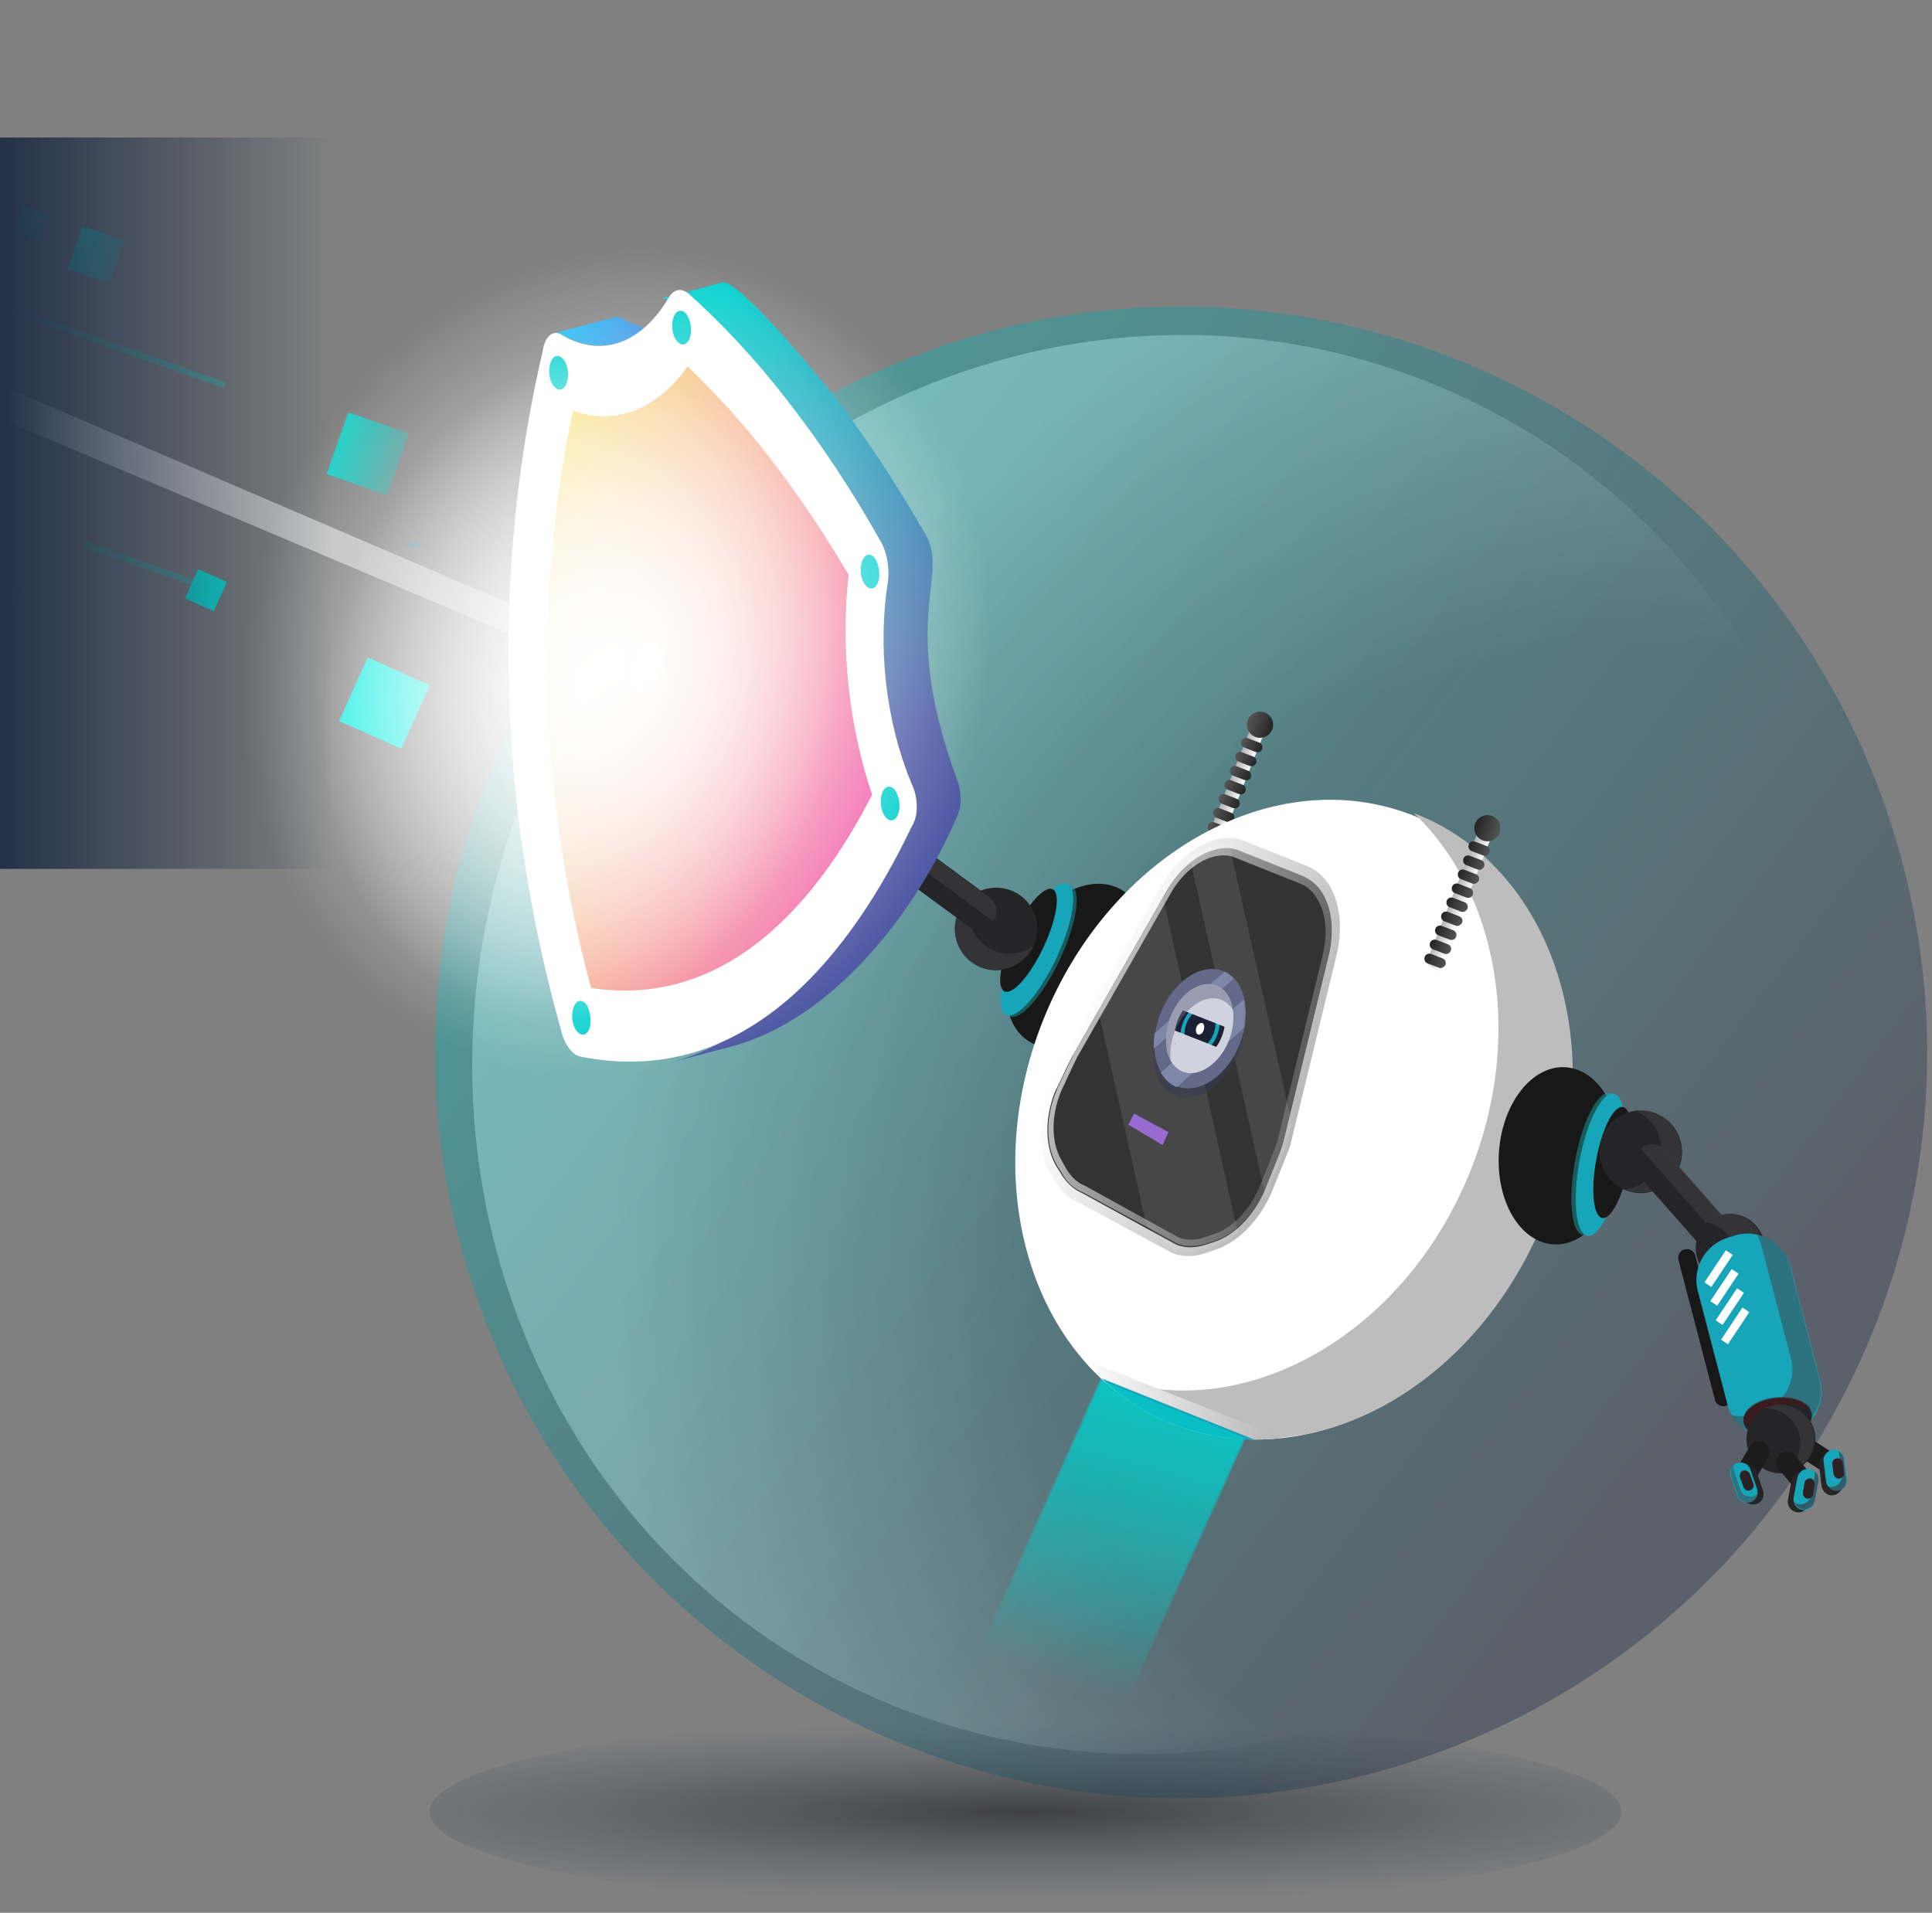 <svg width="309" height="306" fill="none" xmlns="http://www.w3.org/2000/svg"><rect width="100%" height="100%" fill="#808080" stroke="none"/><path opacity=".52" d="M164.028 305.296c52.64 0 95.313-6.916 95.313-15.447 0-8.531-42.673-15.447-95.313-15.447-52.639 0-95.312 6.916-95.312 15.447 0 8.531 42.673 15.447 95.312 15.447z" fill="url(#paint0_radial)"/><path d="M286.49 210.617c-25.045 57.878-90.388 85.308-145.947 61.267-55.559-24.042-80.296-90.451-55.25-148.329 25.044-57.878 90.387-85.308 145.946-61.266 55.559 24.041 80.296 90.45 55.251 148.328z" fill="url(#paint1_radial)"/><path opacity=".4" d="M240.008 60.577c59.532 28.221 84.914 99.36 56.692 158.892-28.221 59.532-99.36 84.914-158.892 56.692s-84.914-99.36-56.692-158.892c28.221-59.532 99.36-84.914 158.892-56.692z" fill="url(#paint2_linear)"/><g clip-path="url(#clip0)"><path d="M36.285 93.1l-4.59-2.048-2.094 4.691 4.59 2.049 2.094-4.692z" fill="url(#paint3_linear)"/><path d="M68.736 109.62l-9.943-4.438-4.54 10.17 9.944 4.438 4.54-10.17z" fill="url(#paint4_linear)"/><path d="M174.874 283.646l24.32-54.229-23.005-9.203-23.993 53.573 22.678 9.859z" fill="url(#paint5_linear)"/><path d="M180.291 159.576c4.101-6.685 3.731-14.372-.828-17.171-4.559-2.798-11.58.352-15.682 7.037-4.101 6.684-3.731 14.372.828 17.17 4.559 2.799 11.58-.351 15.682-7.036z" fill="#191818"/><path opacity=".5" d="M169.477 153.577c2.722-5.775 3.546-11.107 1.841-11.911-1.704-.803-5.292 3.226-8.013 9.001-2.721 5.774-3.545 11.107-1.841 11.91 1.705.804 5.292-3.226 8.013-9z" fill="#19A1A2"/><path d="M168.925 153.346c2.722-5.775 3.546-11.107 1.842-11.911-1.704-.804-5.293 3.226-8.014 9-2.722 5.775-3.547 11.107-1.843 11.911 1.705.804 5.293-3.226 8.015-9z" fill="#17A5BA"/><path d="M166.888 151.549c2.126-4.509 2.779-8.669 1.46-9.292-1.32-.622-4.113 2.529-6.238 7.039-2.126 4.51-2.78 8.67-1.46 9.292 1.32.622 4.112-2.529 6.238-7.039z" fill="#191818"/><path d="M202.332 116.889l-8.438 21.381-2.413-.205 8.713-22.02 2.138.844z" fill="url(#paint6_linear)"/><path d="M191.856 137.545l1.817.706c.43.147.887-.035 1.034-.465.147-.429-.036-.887-.465-1.033l-1.827-.597c-.429-.147-.887.035-1.034.465-.137.32.045.777.475.924z" fill="url(#paint7_linear)"/><path d="M192.708 135.297l1.818.706c.429.147.886-.035 1.033-.465.147-.429-.035-.887-.464-1.033l-1.818-.707c-.43-.147-.887.036-1.034.465-.037.439.145.896.465 1.034z" fill="url(#paint8_linear)"/><path d="M193.671 133.059l1.818.706c.43.147.887-.035 1.034-.465.147-.429-.036-.887-.465-1.034l-1.818-.706c-.429-.147-.887.035-1.033.465-.147.429.035.887.464 1.034z" fill="url(#paint9_linear)"/><path d="M194.524 130.81l1.818.707c.429.146.886-.036 1.033-.465.147-.43-.035-.887-.464-1.034l-1.818-.706c-.43-.147-.887.035-1.034.465-.147.429.036.886.465 1.033z" fill="url(#paint10_linear)"/><path d="M195.379 128.563l1.818.706c.429.147.886-.035 1.033-.465.147-.429-.035-.887-.465-1.033l-1.817-.707c-.43-.147-.887.036-1.034.465-.037.439.145.896.465 1.034z" fill="url(#paint11_linear)"/><path d="M196.34 126.324l1.818.707c.43.147.887-.036 1.034-.465.147-.43-.036-.887-.465-1.034l-1.818-.706c-.429-.147-.887.035-1.033.465-.147.429.035.887.464 1.033z" fill="url(#paint12_linear)"/><path d="M197.194 124.076l1.818.707c.429.147.886-.036 1.033-.465.147-.43-.035-.887-.465-1.034l-1.817-.706c-.43-.147-.887.035-1.034.465-.147.429.035.887.465 1.033z" fill="url(#paint13_linear)"/><path d="M198.048 121.829l1.818.706c.429.147.886-.035 1.033-.465.147-.429-.035-.887-.465-1.033l-1.818-.707c-.429-.147-.886.036-1.033.465-.037.439.145.896.465 1.034z" fill="url(#paint14_linear)"/><path d="M199.011 119.591l1.818.706c.43.147.887-.035 1.034-.465.146-.429-.036-.887-.465-1.034l-1.818-.706c-.429-.147-.887.035-1.033.465-.147.429.035.887.464 1.034z" fill="url(#paint15_linear)"/><path d="M201.352 118.021a2.092 2.092 0 10.351-4.17 2.092 2.092 0 00-.351 4.17z" fill="url(#paint16_linear)"/><path d="M166.809 163.264c-10.666 26.827-1.41 55.783 20.715 64.506 22.126 8.724 48.661-5.933 59.327-32.759 10.666-26.827 1.41-55.783-20.715-64.506-22.116-8.833-48.66 5.933-59.327 32.759z" fill="#fff"/><path fill-rule="evenodd" clip-rule="evenodd" d="M176.207 220.049c22.064 8.472 48.407-6.172 59.025-32.877 8.552-21.51 4.296-44.389-9.132-57.109.102.039.203.079.305.12 22.125 8.723 31.381 37.679 20.715 64.505-10.666 26.827-36.936 41.959-59.327 32.76a35.976 35.976 0 01-11.586-7.399z" fill="#BDBDBD"/><path d="M192.545 199.802c-1.701.519-3.245.499-4.743-.07 0 0-17.618-9.778-18.494-11.177l-.875-1.4c-1.924-3.367-1.945-8.34-.12-12.936l2.1-5.236c.294-.859.201.238.714-.602l14.916-26.136c2.07-3.581 5.044-6.091 8.098-6.937 1.582-.419 3.007-.298 4.405.152l5.024 1.972 5.025 1.972a6.803 6.803 0 013.295 2.82c1.651 2.681 2.094 6.585 1.092 10.588l-7.114 29.227a12.517 12.517 0 01-.89 2.686l-2.1 5.236c-1.835 4.706-5.34 8.276-8.97 9.404l-1.363.437z" fill="url(#paint17_radial)"/><path d="M167.792 173.843c-1.963 4.916-1.97 10.218.155 13.823l.875 1.4c.967 1.628 2.2 2.727 3.698 3.296l14.997 8.119c1.498.569 3.262.608 4.962.089l1.592-.528c3.968-1.211 7.602-4.991 9.564-9.906l2.1-5.236c.413-.959.707-1.818.9-2.796l7.114-29.227c1.03-4.332.596-8.346-1.145-11.255-.876-1.4-2.108-2.499-3.497-3.058l-10.149-4.064c-1.388-.559-3.043-.589-4.625-.17-3.273.827-6.375 3.548-8.574 7.339l-14.915 26.135c-.751 1.041-3.052 6.039-3.052 6.039zm3.855-5.087l14.915-26.136c1.943-3.37 4.679-5.68 7.504-6.435a6.537 6.537 0 014.076.125l10.149 4.063a6.5 6.5 0 013.086 2.692c1.55 2.561 1.911 6.127 1.037 9.92l-7.114 29.227c-.184.868-.468 1.617-.762 2.476l-2.1 5.236c-1.697 4.386-4.964 7.755-8.366 8.793l-1.591.528c-1.582.418-3.017.407-4.405-.152l-14.988-8.23c-1.278-.55-2.41-1.53-3.286-2.93l-.876-1.399c-1.832-3.139-1.881-7.783-.074-12.159.109.009 2.291-4.888 2.795-5.619z" fill="url(#paint18_linear)"/><path d="M169.043 186.433l.876 1.4c.766 1.391 1.898 2.37 3.286 2.93l14.997 8.12c1.279.55 2.824.57 4.405.152l1.592-.529c3.401-1.037 6.669-4.406 8.365-8.792l2.101-5.236c.293-.859.578-1.608.762-2.476l7.114-29.227c.873-3.793.512-7.359-1.038-9.92-.775-1.281-1.916-2.151-3.086-2.692l-10.149-4.064c-1.278-.55-2.713-.561-4.076-.124-2.825.755-5.561 3.065-7.503 6.435l-14.916 26.136c-.394.74-2.686 5.628-2.686 5.628-1.925 4.477-1.876 9.121-.044 12.259zm.733-.822c-1.642-2.79-1.727-6.996-.058-11.052 0 0 2.163-4.678 2.557-5.418l14.915-26.136c1.696-3.06 4.194-5.169 6.8-5.942 1.353-.327 2.568-.335 3.738.206l10.149 4.063c1.178.431 2.1 1.283 2.775 2.445 1.459 2.333 1.738 5.56.892 9.024l-7.114 29.227c-.174.758-.459 1.508-.743 2.257l-2.1 5.236c-1.55 3.956-4.461 7.024-7.634 7.97l-1.591.529c-1.362.437-2.797.425-3.967-.115l-14.877-8.22c-1.179-.432-2.201-1.402-2.976-2.683l-.766-1.391z" fill="url(#paint19_linear)"/><path opacity=".1" d="M185.793 142.556l12.165 54.612c-1.19 1.004-2.58 1.77-3.943 2.207l-1.591.528c-1.7.519-3.245.498-4.743-.07l-4.318-3.791-8.095-36.149 10.525-17.337zm8.235-7.258c.905-.254 1.682-.299 2.559-.225l10.03 44.599-.652 2.486a12.517 12.517 0 01-.89 2.686l-2.1 5.236c-.147.429-.404.849-.56 1.389l-12.092-54.164c1.19-1.004 2.461-1.67 3.705-2.007z" fill="#fff"/><path opacity=".5" d="M185.327 163.728c-1.981 5.135-.764 10.32 2.772 11.614 3.535 1.294 7.99-1.754 9.972-6.889 1.981-5.135.763-10.32-2.772-11.614-3.526-1.403-7.991 1.754-9.972 6.889z" fill="#363C54"/><path d="M185.569 162.202c-1.982 5.135-.764 10.32 2.772 11.614 3.535 1.293 7.99-1.754 9.972-6.889 1.981-5.135.763-10.321-2.772-11.614-3.536-1.294-7.991 1.754-9.972 6.889z" fill="#646989"/><path d="M197.31 156.568l-12.765 11.182c-.045-.777.02-1.545.094-2.423l11.22-9.877c.639.275 1.05.642 1.451 1.118zm1.651 7.873l-10.743 9.475c-1.069-.422-1.991-1.273-2.565-2.316l13.251-11.694c.327 1.354.306 2.899.057 4.535z" fill="#7F86A8"/><path d="M187.174 162.78c-1.431 3.856-.541 7.687 2.026 8.678 2.567.991 5.97-1.372 7.392-5.119 1.431-3.856.541-7.687-2.026-8.678-2.677-1-5.97 1.372-7.392 5.119z" fill="#D0D3DD"/><path d="M188.353 163.211c-1.128 2.887-.374 5.713 1.554 6.429 1.927.715 4.388-.954 5.516-3.842 1.129-2.887.374-5.713-1.544-6.538-1.937-.606-4.408 1.173-5.526 3.951z" fill="#1C2033"/><path d="M189.202 163.614c-.853 2.248-.262 4.397 1.237 4.966 1.498.569 3.383-.818 4.226-2.956.853-2.248.272-4.507-1.236-4.966-1.489-.679-3.374.708-4.227 2.956z" fill="#17A5BA"/><path d="M194.071 165.435c.695-1.752.296-3.554-.89-4.025-1.187-.47-2.712.568-3.407 2.32-.695 1.752-.297 3.554.89 4.025 1.186.47 2.712-.568 3.407-2.32z" fill="#1C2033"/><path d="M191.346 164.348c-.147.43-.083.988.236 1.125.32.138.787-.154.943-.693.147-.43.083-.988-.236-1.125-.439-.037-.796.264-.943.693z" fill="#fff"/><path d="M196.311 164.437l-7.482-2.953s.755-3.693 5.14-1.996c-.11-.009 3.626 1.523 2.342 4.949zm-8.857.244l7.481 2.954s-.332 2.623-4.708.817c.11.009-3.636-1.413-2.773-3.771z" fill="#D0D3DD"/><path d="M193.729 168.859l-3.832 2.216-1.744-1.584-.298-3.008 2.768 1.229 3.106 1.147zm-4.295-7.987l4.153-2.079 2.063 1.722.407 3.017-3.197-1.375-3.426-1.285z" fill="#D0D3DD"/><path opacity=".5" d="M194.567 157.661c1.498.569 2.465 2.197 2.746 4.099-.484-.814-1.196-1.537-2.054-1.831-2.567-.991-5.971 1.373-7.392 5.119-.578 1.608-.818 3.135-.61 4.588-.957-1.738-1.073-4.289-.082-6.856 1.422-3.746 4.715-6.119 7.392-5.119z" fill="#646989"/><path d="M161.265 154.924a6.607 6.607 0 004.366-8.258 6.604 6.604 0 10-12.622 3.891 6.604 6.604 0 008.256 4.367z" fill="#252528"/><path opacity=".5" d="M163.433 152.262c-3.511 1.029-7.11-.823-8.248-4.344-.528-1.591-.388-3.237.29-4.726a6.573 6.573 0 00-2.496 7.301c1.028 3.512 4.736 5.373 8.247 4.344 1.82-.619 3.248-1.824 4.054-3.523a4.298 4.298 0 01-1.847.948z" fill="#444344"/><path d="M141.004 137.989c-1.142-.87-1.341-2.433-.581-3.584l.376-.521c.87-1.141 2.433-1.34 3.584-.58l13.933 10.239c1.142.87 1.341 2.434.58 3.584l-.375.521c-.87 1.142-2.433 1.341-3.584.58l-13.933-10.239z" fill="#252528"/><path opacity=".5" d="M143.235 139.062c.87-1.142 2.433-1.341 3.584-.58l11.952 8.856.119-.101c.87-1.141.561-2.714-.58-3.584l-13.934-10.239c-1.141-.87-2.713-.561-3.583.58l-.376.521c-.87 1.141-.561 2.714.58 3.584l1.973 1.493.265-.53z" fill="#444344"/><path d="M143.371 138.294a5.506 5.506 0 00.805-7.743 5.503 5.503 0 00-7.741-.805 5.503 5.503 0 106.936 8.548z" fill="#252528"/><path opacity=".5" d="M141.095 134.351c1.095 1.419 1.504 3.111 1.036 4.728.457-.182.814-.483 1.171-.784 2.37-1.899 2.667-5.409.769-7.779-1.898-2.371-5.407-2.668-7.777-.769a5.961 5.961 0 00-1.914 3.041c2.405-1.011 5.119-.45 6.715 1.563z" fill="#444344"/><path d="M117.034 123.696c-2.995-2.463-3.382-7.025-.919-10.02l.742-.932c2.462-2.995 7.024-3.382 10.018-.919l14.434 12.159c2.995 2.464 3.382 7.026.919 10.021l-.742.932c-2.463 2.995-7.024 3.382-10.018.919l-14.434-12.16z" fill="#17A5BA"/><path opacity=".5" d="M117.287 119.409l.742-.931c2.462-2.996 7.024-3.383 10.018-.92l14.434 12.16c.521.376.922.851 1.214 1.318.543-2.495-.222-5.211-2.395-6.942l-14.433-12.16c-2.995-2.463-7.447-2.066-10.019.92l-.742.931c-2.087 2.475-2.174 6.113-.395 8.584.312-1.078.844-2.138 1.576-2.96z" fill="#444344"/><path d="M121.23 117.249c1.575-2.6 1.63-5.448.122-6.362-1.507-.913-4.006.453-5.581 3.053-1.575 2.6-1.63 5.448-.122 6.362 1.507.914 4.006-.453 5.581-3.053z" fill="#252528"/><path opacity=".5" d="M120.802 115.73c-1.548 2.63-4.091 3.962-5.671 3.055-.21-.129-.411-.367-.621-.495.035.887.409 1.692 1.149 2.086 1.58.907 4.013-.433 5.671-3.055 1.291-2.211 1.605-4.615.611-5.914.117 1.225-.232 2.742-1.139 4.323z" fill="#4D1518"/><path d="M119.229 117.89a5.506 5.506 0 00.804-7.743 5.505 5.505 0 10-.804 7.743z" fill="#252528"/><path opacity=".5" d="M118.35 112.098c1.396 1.775 1.639 4.116.595 6.016l.238-.201c2.369-1.898 2.776-5.399.769-7.779-1.898-2.37-5.407-2.667-7.777-.769-.595.502-1.08 1.013-1.355 1.653 2.461-1.67 5.741-1.281 7.53 1.08z" fill="#444344"/><path d="M139.08 133.159l-6.097.904.194 1.307 6.097-.904-.194-1.307zm-2.362-2.079l-6.097.905.194 1.307 6.097-.905-.194-1.307zm-2.36-2.087l-6.097.904.193 1.307 6.097-.904-.193-1.307zm-2.367-2.078l-6.096.903.193 1.307 6.097-.903-.194-1.307z" fill="#fff"/><path d="M205.114 230.033a35.878 35.878 0 01-17.592-2.263c-5.663-2.248-10.548-5.865-14.363-10.386l31.955 12.649z" fill="url(#paint20_linear)"/><path d="M200.673 230.32a36.733 36.733 0 01-13.149-2.55c-4.276-1.688-8.047-4.106-11.315-7.255l24.464 9.805z" fill="#17A5BA"/><path d="M229.985 155.468l-1.862-1.483 8.437-21.381 2.138.843-8.713 22.021z" fill="url(#paint21_linear)"/><path d="M230.15 154.819l-1.817-.707c-.43-.147-.612-.604-.465-1.033.147-.43.604-.612 1.033-.465l1.818.706c.43.147.612.604.465 1.034-.257.42-.714.602-1.034.465z" fill="url(#paint22_linear)"/><path d="M231.004 152.571l-1.818-.706c-.429-.147-.612-.605-.465-1.034.147-.43.604-.612 1.034-.465l1.818.706c.429.147.611.605.464 1.034-.256.42-.604.612-1.033.465z" fill="url(#paint23_linear)"/><path d="M231.855 150.323l-1.818-.706c-.43-.147-.612-.604-.465-1.034.147-.429.604-.612 1.033-.465l1.818.707c.43.146.612.604.465 1.033-.147.43-.604.612-1.033.465z" fill="url(#paint24_linear)"/><path d="M232.818 148.085l-1.817-.707c-.43-.147-.612-.604-.465-1.033.147-.43.604-.612 1.033-.465l1.818.706c.43.147.612.604.465 1.034-.257.42-.714.602-1.034.465z" fill="url(#paint25_linear)"/><path d="M233.673 145.837l-1.818-.707c-.429-.146-.612-.604-.465-1.033.147-.43.604-.612 1.034-.465l1.818.706c.429.147.611.604.464 1.034-.256.42-.604.612-1.033.465z" fill="url(#paint26_linear)"/><path d="M234.526 143.589l-1.817-.706c-.43-.147-.612-.605-.465-1.034.147-.43.604-.612 1.033-.465l1.818.706c.43.147.612.605.465 1.034-.147.43-.604.612-1.034.465z" fill="url(#paint27_linear)"/><path d="M235.489 141.35l-1.818-.706c-.429-.147-.611-.604-.464-1.034.146-.429.604-.611 1.033-.465l1.818.707c.429.147.612.604.465 1.033-.257.421-.714.603-1.034.465z" fill="url(#paint28_linear)"/><path d="M236.339 139.103l-1.818-.707c-.429-.146-.612-.604-.465-1.033.147-.43.604-.612 1.034-.465l1.818.706c.429.147.611.604.464 1.034-.256.42-.604.612-1.033.465z" fill="url(#paint29_linear)"/><path d="M237.193 136.855l-1.817-.706c-.43-.147-.612-.604-.465-1.034.147-.429.604-.612 1.033-.465l1.818.706c.43.147.612.605.465 1.034-.147.43-.604.612-1.034.465z" fill="url(#paint30_linear)"/><path d="M237.718 134.579a2.09 2.09 0 10.353-4.166 2.09 2.09 0 00-.353 4.166z" fill="url(#paint31_linear)"/><path opacity=".34" d="M66.324 87.691c.669.004 1.212-.19 1.213-.432.002-.243-.539-.444-1.207-.449-.669-.004-1.212.19-1.214.433-.001.243.54.444 1.208.448z" fill="#2999C5"/><path d="M290.283 230.565c-.731-.503-1.855-.267-2.359.463-.504.731-.268 1.856.463 2.36l2.721 1.777c.731.504 1.855.267 2.359-.463.504-.731.267-1.856-.463-2.36l-2.721-1.777z" fill="#1C1C1D"/><path d="M294.29 234.109c-.145-.897-.967-1.629-1.863-1.484-.896.145-1.628.967-1.483 1.863l.389 3.237c.145.896.966 1.628 1.862 1.483.896-.145 1.628-.967 1.483-1.863l-.388-3.236z" fill="#252528"/><path d="M295.011 233.397c-.145-.896-.966-1.629-1.862-1.484-.896.145-1.628.967-1.483 1.863l.388 3.237c.145.896.967 1.629 1.863 1.483.896-.145 1.628-.966 1.483-1.863l-.389-3.236z" fill="#17A5BA"/><path d="M294.739 234.036c-.073-.448-.484-.814-.932-.742-.448.073-.814.484-.741.932l.199 1.563c.072.448.483.815.931.742.448-.072.814-.483.742-.931l-.199-1.564z" fill="#252528"/><path opacity=".5" d="M293.263 235.789l-.199-1.563c-.073-.448.293-.859.741-.932.22.019.439.037.64.275l-.11-.009c-.448.073-.814.484-.742.932l.199 1.563c-.018.22.082.339.292.467-.438-.037-.749-.285-.821-.733z" fill="#4D1518"/><path opacity=".5" d="M293.086 237.874c.896-.145 1.628-.967 1.483-1.863l-.388-3.237c.018-.219-.073-.448-.273-.686.529.266.931.742.985 1.409l.388 3.237c.145.896-.587 1.718-1.483 1.863-.667.054-1.307-.221-1.589-.798l.877.075z" fill="#4D1518"/><path d="M274.277 223.907c.155.787 1.004 1.19 1.681 1.026.786-.154 1.189-1.004 1.026-1.68l-5.838-22.369c-.154-.787-1.004-1.19-1.68-1.027-.787.155-1.19 1.005-1.026 1.681l5.837 22.369zm-25.911-24.847c5.334.392 10.124-5.631 10.699-13.452.575-7.822-3.284-14.48-8.618-14.872-5.335-.392-10.125 5.631-10.7 13.452-.574 7.822 3.284 14.48 8.619 14.872z" fill="#191818"/><path opacity=".5" d="M258.642 186.862c1.164-6.277.605-11.644-1.248-11.987-1.852-.344-4.298 4.466-5.461 10.743-1.164 6.276-.605 11.643 1.248 11.987 1.852.343 4.298-4.467 5.461-10.743z" fill="#19A1A2"/><path d="M259.336 186.951c1.163-6.276.604-11.643-1.249-11.986-1.852-.344-4.297 4.466-5.46 10.743-1.163 6.277-.604 11.643 1.249 11.987 1.853.343 4.298-4.467 5.46-10.744z" fill="#17A5BA"/><path d="M260.498 186.454c.908-4.902.481-9.091-.953-9.357s-3.333 3.492-4.241 8.394c-.909 4.902-.482 9.091.952 9.357 1.435.266 3.334-3.493 4.242-8.394z" fill="#191818"/><path d="M265.281 190.209a6.606 6.606 0 003.09-8.815 6.603 6.603 0 00-8.813-3.089 6.606 6.606 0 00-3.09 8.815 6.603 6.603 0 008.813 3.089z" fill="#252528"/><path opacity=".5" d="M261.927 189.718c3.229-1.605 4.66-5.461 3.065-8.8-.757-1.5-1.989-2.599-3.478-3.277 2.679-.326 5.547 1.022 6.759 3.666 1.604 3.229.164 7.195-3.065 8.799-1.729.848-3.712.791-5.32.213.787-.155 1.463-.318 2.039-.601z" fill="#444344"/><path d="M273.36 200.85a2.497 2.497 0 003.628.197l.476-.402a2.498 2.498 0 00.197-3.629l-11.49-13.015a2.497 2.497 0 00-3.628-.197l-.476.402a2.499 2.499 0 00-.197 3.629l11.49 13.015z" fill="#252528"/><path opacity=".5" d="M272.108 198.645a2.498 2.498 0 00.197-3.629l-9.874-11.221.119-.101c1.07-.903 2.606-.773 3.628.197l11.49 13.015c.903 1.071.773 2.607-.197 3.629l-.476.402c-1.071.904-2.606.774-3.628-.197l-1.607-1.903.348-.192z" fill="#444344"/><path d="M279.065 204.666a5.504 5.504 0 10-4.771-9.92 5.504 5.504 0 004.771 9.92z" fill="#252528"/><path opacity=".5" d="M276.872 198.496c-.747-1.61-2.208-2.618-3.835-2.976.357-.301.714-.603 1.171-.785 2.763-1.313 5.978-.157 7.291 2.606 1.312 2.763.156 5.979-2.606 7.292-1.152.565-2.377.682-3.565.361 2.013-1.597 2.674-4.193 1.544-6.498z" fill="#444344"/><path d="M276.307 224.742c1.009 3.731 4.9 6.049 8.63 5.039l1.134-.346c3.73-1.01 6.048-4.901 5.039-8.632l-4.756-18.19c-1.009-3.731-4.9-6.049-8.63-5.039l-1.134.345c-3.731 1.01-6.048 4.902-5.039 8.633l4.756 18.19z" fill="#17A5BA"/><path opacity=".5" d="M280.261 226.292l1.134-.346c3.73-1.009 6.048-4.901 5.038-8.632l-4.755-18.19c-.173-.567-.346-1.134-.738-1.719 2.494.542 4.649 2.492 5.313 5.09l4.755 18.189c1.009 3.732-1.308 7.623-5.039 8.633l-1.134.346c-3.163.837-6.461-.658-8.002-3.329 1.188.321 2.294.304 3.428-.042z" fill="#444344"/><path d="M284.646 230.019c3.022-.316 5.324-1.994 5.141-3.748-.183-1.753-2.782-2.919-5.805-2.603-3.023.316-5.325 1.994-5.142 3.748.184 1.753 2.783 2.919 5.806 2.603z" fill="#252528"/><path opacity=".5" d="M285.146 224.717c-3.008.298-5.359 1.977-5.178 3.76-.019.219.072.448.273.686-.84-.514-1.342-1.108-1.387-1.886-.18-1.782 2.061-3.471 5.178-3.759 2.56-.225 4.816.518 5.582 1.909-1.169-.541-2.805-.79-4.468-.71z" fill="#4D1518"/><path d="M287.181 235.178a5.504 5.504 0 10-4.771-9.92 5.504 5.504 0 004.771 9.92z" fill="#252528"/><path opacity=".5" d="M287.367 228.441c-1.039-2.077-3.039-3.241-5.261-3.097.11.009.119-.101.229-.092 2.762-1.312 5.978-.156 7.29 2.606 1.313 2.763.157 5.98-2.605 7.292-.686.274-1.372.547-2.14.482a5.296 5.296 0 002.487-7.191z" fill="#444344"/><path d="M287.107 232.838a1.728 1.728 0 00-2.413-.205 1.728 1.728 0 00-.204 2.414l2.107 2.498a1.727 1.727 0 002.413.204 1.728 1.728 0 00.205-2.413l-2.108-2.498z" fill="#1C1C1D"/><path d="M289.923 237.385c.184-.868-.399-1.802-1.377-1.995-.868-.184-1.801.4-1.994 1.378l-.599 3.153c-.184.868.4 1.802 1.378 1.995.868.184 1.801-.4 1.994-1.378l.598-3.153z" fill="#252528"/><path d="M290.84 237.021c.184-.868-.399-1.802-1.377-1.995-.868-.184-1.801.4-1.994 1.378l-.599 3.153c-.184.868.4 1.802 1.378 1.995.868.184 1.801-.4 1.994-1.378l.598-3.153z" fill="#17A5BA"/><path d="M290.243 237.523c.037-.439-.255-.906-.693-.943-.439-.037-.906.255-.943.694l-.24 1.526c-.037.439.255.905.694.943.438.037.905-.255.942-.694l.24-1.526z" fill="#252528"/><path opacity=".5" d="M288.378 238.69l.24-1.527c.037-.438.504-.73.942-.693.22.019.43.147.521.375l-.11-.009c-.439-.037-.905.255-.942.694l-.24 1.526c-.019.219-.028.329.063.558-.32-.138-.511-.485-.474-.924z" fill="#4D1518"/><path opacity=".5" d="M287.662 240.618c.868.184 1.801-.4 1.994-1.378l.598-3.153c.019-.219.047-.549-.044-.777.411.366.693.942.637 1.601l-.598 3.153c-.184.868-1.017 1.571-1.994 1.378-.649-.166-1.16-.651-1.333-1.218.201.238.52.375.74.394z" fill="#4D1518"/><path d="M279.826 231.448c.513-.841 1.528-1.086 2.368-.573.84.513 1.085 1.528.572 2.368l-1.676 2.841c-.513.841-1.528 1.086-2.368.573-.84-.513-1.086-1.528-.573-2.368l1.677-2.841z" fill="#1C1C1D"/><path d="M277.741 236.464c-.254-.906.158-1.865 1.063-2.12.906-.254 1.865.158 2.119 1.064l1.066 3.073c.254.905-.158 1.865-1.064 2.119-.905.255-1.864-.158-2.119-1.063l-1.065-3.073z" fill="#252528"/><path d="M276.773 236.161c-.254-.906.158-1.865 1.064-2.12.905-.255 1.864.158 2.119 1.063l1.065 3.074c.255.905-.158 1.864-1.063 2.119-.905.255-1.865-.158-2.119-1.063l-1.066-3.073z" fill="#17A5BA"/><path d="M278.302 236.4c-.182-.457.075-.877.532-1.059.457-.183.877.074 1.059.531l.538 1.482c.182.457-.075.878-.532 1.06-.457.182-.877-.074-1.059-.532l-.538-1.482z" fill="#252528"/><path opacity=".5" d="M280.328 237.235l-.537-1.482c-.182-.457-.612-.604-1.06-.531-.228.091-.466.292-.485.511l.119-.1c.457-.183.877.074 1.06.531l.537 1.482c.091.229.082.338-.047.548.448-.072.595-.502.413-.959z" fill="#4D1518"/><path opacity=".5" d="M280.48 239.347c-.905.255-1.864-.158-2.119-1.063l-1.065-3.073c-.091-.229-.072-.448-.045-.777-.366.41-.531 1.059-.368 1.736l1.066 3.073c.254.906 1.323 1.327 2.119 1.063.686-.273 1.061-.794 1.117-1.452-.238.201-.476.402-.705.493z" fill="#444344"/><path d="M276.028 200.02l-3.418 5.13 1.099.733 3.418-5.13-1.099-.733zm.938 3.004l-3.419 5.13 1.099.732 3.419-5.129-1.099-.733zm.856 3.067l-3.418 5.13 1.099.733 3.418-5.131-1.099-.732zm.859 3.093l-3.417 5.131 1.099.732 3.417-5.13-1.099-.733z" fill="#fff"/><path d="M153.114 130.49c.8-1.715.638-4.129-.081-5.863-9.267-25.37-1.235-32.327-4.889-38.906-4.704-8.302-9.83-16.002-15.123-22.89-1.855-2.244-14.921-18.351-17.563-17.634-3.244.885-6.489 1.77-9.695 2.543 2.74-.684 15.746 15.28 17.563 17.634 2.567 3.355 15.984 21.32 16.238 26.993.06.145.022.256.044.512-.018 1.98-1.108 5.831-.736 13.407.836 18.411 7.332 21.113 4.395 27.193-7.224 15.177-18.778 31.864-35.933 36.468l9.695-2.543c15.951-4.269 29.431-21.171 36.085-36.914z" fill="url(#paint32_linear)"/><path d="M99.391 50.94a1.292 1.292 0 00-1.151-.143l-9.695 2.543c.369-.123.662-.023 1.15.143 2.685 1.408 5.324 2.304 8.666 1.452l9.695-2.543c-3.244.885-5.883-.012-8.665-1.453z" fill="url(#paint33_linear)"/><path d="M90.142 53.756c6.232 3.482 12.481 1.134 16.789-6.094.822-1.46 2.087-1.65 3.266-.63 5.349 4.797 10.63 10.438 15.705 17.004 5.391 6.92 10.518 14.621 15.124 22.89.855 1.656 1.25 4.025.999 6.05-1.702 10.472-.33 22.484 3.688 32.167l.299.723c.78 1.878.844 4.259.081 5.862l-.287.524c-9.436 19.765-26.191 42.135-52.937 36.778-.625-.088-1.233-.543-1.766-1.22-.533-.678-.991-1.578-1.275-2.668-12.868-45.589-8.773-84.301-3.068-108.81l.13-.7c.446-1.96 1.606-2.807 2.802-2.153l.45.277z" fill="#fff"/><path d="M109.766 50.24c-.691-.855-1.624-.675-2.04.55-.416 1.224-.223 2.903.566 3.792.691.855 1.624.676 2.04-.549.378-1.113.185-2.793-.566-3.793zm33.352 76.134c-.691-.855-1.625-.676-2.04.549-.416 1.224-.223 2.904.565 3.792.691.856 1.625.676 2.04-.548.378-1.114.185-2.793-.565-3.793zm-3.211-37.1c-.691-.855-1.624-.675-2.04.55-.416 1.224-.223 2.903.566 3.792.69.855 1.624.676 2.039-.549.378-1.113.088-2.826-.565-3.793zM90.084 57.462c-.69-.855-1.624-.675-2.04.55-.415 1.224-.222 2.903.566 3.792.691.855 1.624.675 2.04-.549.416-1.224.223-2.904-.566-3.793zm3.676 103.182c-.69-.855-1.624-.675-2.04.549-.415 1.225-.223 2.904.566 3.793.69.855 1.624.675 2.04-.549.28-1.147.087-2.826-.566-3.793z" fill="#00D0CD"/><path d="M94.53 158.05c21.972 3.363 36.439-14.197 44.953-30.923-3.7-10.94-5.079-23.576-3.758-35.17-4.007-6.824-8.361-13.269-12.843-19.012-4.168-5.388-8.621-10.252-12.911-14.316-4.992 6.996-11.61 9.467-18.317 7.065-4.662 21.758-7.34 54.371 2.876 92.356z" fill="url(#paint34_linear)"/><path d="M186.874 181.109l-5.497-2.964-.916 1.779 5.497 3.26.916-2.075z" fill="#986BD1"/><ellipse cx="98.409" cy="105.942" rx="65.624" ry="73.91" transform="rotate(23.4 98.41 105.942)" fill="url(#paint35_radial)"/><ellipse cx="103.345" cy="106.646" rx="2.425" ry="4.238" transform="rotate(15.498 103.345 106.646)" fill="#fff"/><ellipse cx="93.607" cy="109.567" rx="45.425" ry="60.326" transform="rotate(23.4 93.607 109.567)" fill="url(#paint36_radial)"/><path d="M174.874 284.304l24.32-54.23-23.005-9.202-23.993 53.572 22.678 9.86z" fill="url(#paint37_linear)"/><path opacity=".3" d="M35.956 61.617l-46.12-16.252m23.762 41.718l20.828 7.34" stroke="#06EDE1"/><path transform="scale(-1 1) rotate(70.587 -61.015 50.186)" fill="url(#paint38_linear)" d="M0 0h10.484v10.253H0z"/><path transform="scale(-1 1) rotate(70.587 -74.449 -6.382)" fill="url(#paint39_linear)" d="M0 0h10.484v10.253H0z"/><path transform="scale(-1 1) rotate(70.587 -32.163 8.725)" fill="url(#paint40_linear)" d="M0 0h7.258v7.098H0z"/><path transform="scale(-1 1) rotate(70.587 -24.922 13.85)" fill="url(#paint41_linear)" d="M0 0h4.839v4.732H0z"/><path d="M101.192 105.008l-145.47-62.433s-1.666-1.14-3.152 1.328c-1.486 2.467.42 3.182.42 3.182l146.937 62.117 1.265-4.194z" fill="url(#paint42_linear)"/><path fill="url(#paint43_linear)" d="M0 22h54v117H0z"/></g><defs><linearGradient id="paint2_linear" x1="58.526" y1="93.35" x2="258.411" y2="245.774" gradientUnits="userSpaceOnUse"><stop stop-color="#00D0CD"/><stop offset="1" stop-color="#243248"/></linearGradient><linearGradient id="paint3_linear" x1="-8588.26" y1="-9185.82" x2="-8687.06" y2="-9229.92" gradientUnits="userSpaceOnUse"><stop stop-color="#06EDE1"/><stop offset="1" stop-color="#06EDE1" stop-opacity="0"/></linearGradient><linearGradient id="paint4_linear" x1="-19637.1" y1="-21423.3" x2="-20101.2" y2="-21630.4" gradientUnits="userSpaceOnUse"><stop stop-color="#06EDE1"/><stop offset="1" stop-color="#06EDE1" stop-opacity="0"/></linearGradient><linearGradient id="paint5_linear" x1="199.195" y1="196.879" x2="175.031" y2="269.773" gradientUnits="userSpaceOnUse"><stop stop-color="#00D0CD"/><stop offset="1" stop-color="#00D0CD" stop-opacity="0"/></linearGradient><linearGradient id="paint6_linear" x1="198.044" y1="127.912" x2="195.948" y2="127.081" gradientUnits="userSpaceOnUse"><stop stop-color="#fff"/><stop offset="1" stop-color="#B7B6B6"/></linearGradient><linearGradient id="paint7_linear" x1="194.803" y1="137.818" x2="191.515" y2="136.513" gradientUnits="userSpaceOnUse"><stop stop-color="#242424"/><stop offset="1" stop-color="#555"/></linearGradient><linearGradient id="paint8_linear" x1="195.692" y1="135.575" x2="192.404" y2="134.27" gradientUnits="userSpaceOnUse"><stop stop-color="#242424"/><stop offset="1" stop-color="#555"/></linearGradient><linearGradient id="paint9_linear" x1="196.582" y1="133.333" x2="193.294" y2="132.028" gradientUnits="userSpaceOnUse"><stop stop-color="#242424"/><stop offset="1" stop-color="#555"/></linearGradient><linearGradient id="paint10_linear" x1="197.472" y1="131.09" x2="194.183" y2="129.785" gradientUnits="userSpaceOnUse"><stop stop-color="#242424"/><stop offset="1" stop-color="#555"/></linearGradient><linearGradient id="paint11_linear" x1="198.363" y1="128.848" x2="195.075" y2="127.543" gradientUnits="userSpaceOnUse"><stop stop-color="#242424"/><stop offset="1" stop-color="#555"/></linearGradient><linearGradient id="paint12_linear" x1="199.252" y1="126.605" x2="195.964" y2="125.301" gradientUnits="userSpaceOnUse"><stop stop-color="#242424"/><stop offset="1" stop-color="#555"/></linearGradient><linearGradient id="paint13_linear" x1="200.142" y1="124.363" x2="196.854" y2="123.058" gradientUnits="userSpaceOnUse"><stop stop-color="#242424"/><stop offset="1" stop-color="#555"/></linearGradient><linearGradient id="paint14_linear" x1="201.032" y1="122.121" x2="197.744" y2="120.816" gradientUnits="userSpaceOnUse"><stop stop-color="#242424"/><stop offset="1" stop-color="#555"/></linearGradient><linearGradient id="paint15_linear" x1="201.923" y1="119.878" x2="198.635" y2="118.574" gradientUnits="userSpaceOnUse"><stop stop-color="#242424"/><stop offset="1" stop-color="#555"/></linearGradient><linearGradient id="paint16_linear" x1="203.528" y1="116.662" x2="199.669" y2="115.131" gradientUnits="userSpaceOnUse"><stop stop-color="#242424"/><stop offset="1" stop-color="#555"/></linearGradient><linearGradient id="paint18_linear" x1="210.029" y1="174.277" x2="173.473" y2="159.773" gradientUnits="userSpaceOnUse"><stop stop-color="#B7B6B6"/><stop offset="1" stop-color="#fff"/></linearGradient><linearGradient id="paint19_linear" x1="208.911" y1="173.834" x2="174.586" y2="160.215" gradientUnits="userSpaceOnUse"><stop stop-color="#575757"/><stop offset="1" stop-color="#BBB"/></linearGradient><linearGradient id="paint20_linear" x1="204.373" y1="232.078" x2="172.356" y2="219.375" gradientUnits="userSpaceOnUse"><stop stop-color="#B7B6B6"/><stop offset="1" stop-color="#fff"/></linearGradient><linearGradient id="paint21_linear" x1="234.416" y1="144.447" x2="232.321" y2="143.616" gradientUnits="userSpaceOnUse"><stop stop-color="#fff"/><stop offset="1" stop-color="#B7B6B6"/></linearGradient><linearGradient id="paint22_linear" x1="231.176" y1="154.351" x2="227.888" y2="153.047" gradientUnits="userSpaceOnUse"><stop stop-color="#555"/><stop offset="1" stop-color="#242424"/></linearGradient><linearGradient id="paint23_linear" x1="232.066" y1="152.109" x2="228.778" y2="150.805" gradientUnits="userSpaceOnUse"><stop stop-color="#555"/><stop offset="1" stop-color="#242424"/></linearGradient><linearGradient id="paint24_linear" x1="232.953" y1="149.867" x2="229.665" y2="148.562" gradientUnits="userSpaceOnUse"><stop stop-color="#555"/><stop offset="1" stop-color="#242424"/></linearGradient><linearGradient id="paint25_linear" x1="233.844" y1="147.624" x2="230.556" y2="146.32" gradientUnits="userSpaceOnUse"><stop stop-color="#555"/><stop offset="1" stop-color="#242424"/></linearGradient><linearGradient id="paint26_linear" x1="234.735" y1="145.382" x2="231.447" y2="144.077" gradientUnits="userSpaceOnUse"><stop stop-color="#555"/><stop offset="1" stop-color="#242424"/></linearGradient><linearGradient id="paint27_linear" x1="235.626" y1="143.139" x2="232.338" y2="141.835" gradientUnits="userSpaceOnUse"><stop stop-color="#555"/><stop offset="1" stop-color="#242424"/></linearGradient><linearGradient id="paint28_linear" x1="236.515" y1="140.897" x2="233.227" y2="139.592" gradientUnits="userSpaceOnUse"><stop stop-color="#555"/><stop offset="1" stop-color="#242424"/></linearGradient><linearGradient id="paint29_linear" x1="237.402" y1="138.655" x2="234.114" y2="137.35" gradientUnits="userSpaceOnUse"><stop stop-color="#555"/><stop offset="1" stop-color="#242424"/></linearGradient><linearGradient id="paint30_linear" x1="238.293" y1="136.412" x2="235.005" y2="135.108" gradientUnits="userSpaceOnUse"><stop stop-color="#555"/><stop offset="1" stop-color="#242424"/></linearGradient><linearGradient id="paint31_linear" x1="239.9" y1="133.196" x2="236.041" y2="131.665" gradientUnits="userSpaceOnUse"><stop stop-color="#555"/><stop offset="1" stop-color="#242424"/></linearGradient><linearGradient id="paint32_linear" x1="87.836" y1="74.537" x2="137.921" y2="126.261" gradientUnits="userSpaceOnUse"><stop stop-color="#00D0CD"/><stop offset="1" stop-color="#515AA5"/></linearGradient><linearGradient id="paint33_linear" x1="83.067" y1="47.691" x2="116.923" y2="59.187" gradientUnits="userSpaceOnUse"><stop stop-color="#03D9FE"/><stop offset="1" stop-color="#5A54CE"/></linearGradient><linearGradient id="paint34_linear" x1="79.728" y1="100.663" x2="141.376" y2="121.595" gradientUnits="userSpaceOnUse"><stop stop-color="#F7DA5C"/><stop offset="1" stop-color="#F15DAB"/></linearGradient><linearGradient id="paint37_linear" x1="199.195" y1="197.536" x2="175.031" y2="270.43" gradientUnits="userSpaceOnUse"><stop stop-color="#00D0CD"/><stop offset="1" stop-color="#00D0CD" stop-opacity="0"/></linearGradient><linearGradient id="paint38_linear" x1="5.645" y1="-5.521" x2="5.645" y2="15.38" gradientUnits="userSpaceOnUse"><stop stop-color="#06EDE1"/><stop offset="1" stop-color="#06EDE1" stop-opacity="0"/></linearGradient><linearGradient id="paint39_linear" x1="5.645" y1="-5.521" x2="5.645" y2="15.38" gradientUnits="userSpaceOnUse"><stop stop-color="#06EDE1"/><stop offset="1" stop-color="#06EDE1" stop-opacity="0"/></linearGradient><linearGradient id="paint40_linear" x1="3.908" y1="-3.822" x2="3.908" y2="10.647" gradientUnits="userSpaceOnUse"><stop stop-color="#06EDE1"/><stop offset="1" stop-color="#06EDE1" stop-opacity="0"/></linearGradient><linearGradient id="paint41_linear" x1="2.606" y1="-2.548" x2="2.606" y2="7.098" gradientUnits="userSpaceOnUse"><stop stop-color="#06EDE1"/><stop offset="1" stop-color="#06EDE1" stop-opacity="0"/></linearGradient><linearGradient id="paint42_linear" x1="142.658" y1="120.274" x2="-37.726" y2="42.678" gradientUnits="userSpaceOnUse"><stop stop-color="#fff" stop-opacity="0"/><stop offset="1" stop-color="#fff"/></linearGradient><linearGradient id="paint43_linear" x1=".85" y1="139" x2="53.182" y2="139" gradientUnits="userSpaceOnUse"><stop stop-color="#243248"/><stop offset="1" stop-color="#243248" stop-opacity="0"/></linearGradient><radialGradient id="paint0_radial" cx="0" cy="0" r="1" gradientUnits="userSpaceOnUse" gradientTransform="rotate(-179.982 82.034 144.932) scale(130.998 14.154)"><stop stop-color="#05060A"/><stop offset="1" stop-color="#2B384E" stop-opacity="0"/></radialGradient><radialGradient id="paint1_radial" cx="0" cy="0" r="1" gradientUnits="userSpaceOnUse" gradientTransform="matrix(-143.215 -66.943 70.007 -149.769 258.004 197.193)"><stop offset=".57" stop-color="#fff" stop-opacity="0"/><stop offset="1" stop-color="#fff" stop-opacity=".5"/></radialGradient><radialGradient id="paint17_radial" cx="0" cy="0" r="1" gradientUnits="userSpaceOnUse" gradientTransform="rotate(21.654 -341.895 583.788) scale(20.409 29.964)"><stop stop-color="#333"/><stop offset="1" stop-color="#333"/></radialGradient><radialGradient id="paint35_radial" cx="0" cy="0" r="1" gradientUnits="userSpaceOnUse" gradientTransform="matrix(-58.994 7.615 -8.578 -66.459 98.41 105.942)"><stop stop-color="#fff"/><stop offset="1" stop-color="#fff" stop-opacity="0"/></radialGradient><radialGradient id="paint36_radial" cx="0" cy="0" r="1" gradientUnits="userSpaceOnUse" gradientTransform="matrix(-40.836 6.215 -8.204 -53.899 93.607 109.567)"><stop stop-color="#fff"/><stop offset="1" stop-color="#fff" stop-opacity="0"/></radialGradient><clipPath id="clip0"><path fill="#fff" d="M0 0h306v305H0z"/></clipPath></defs></svg>